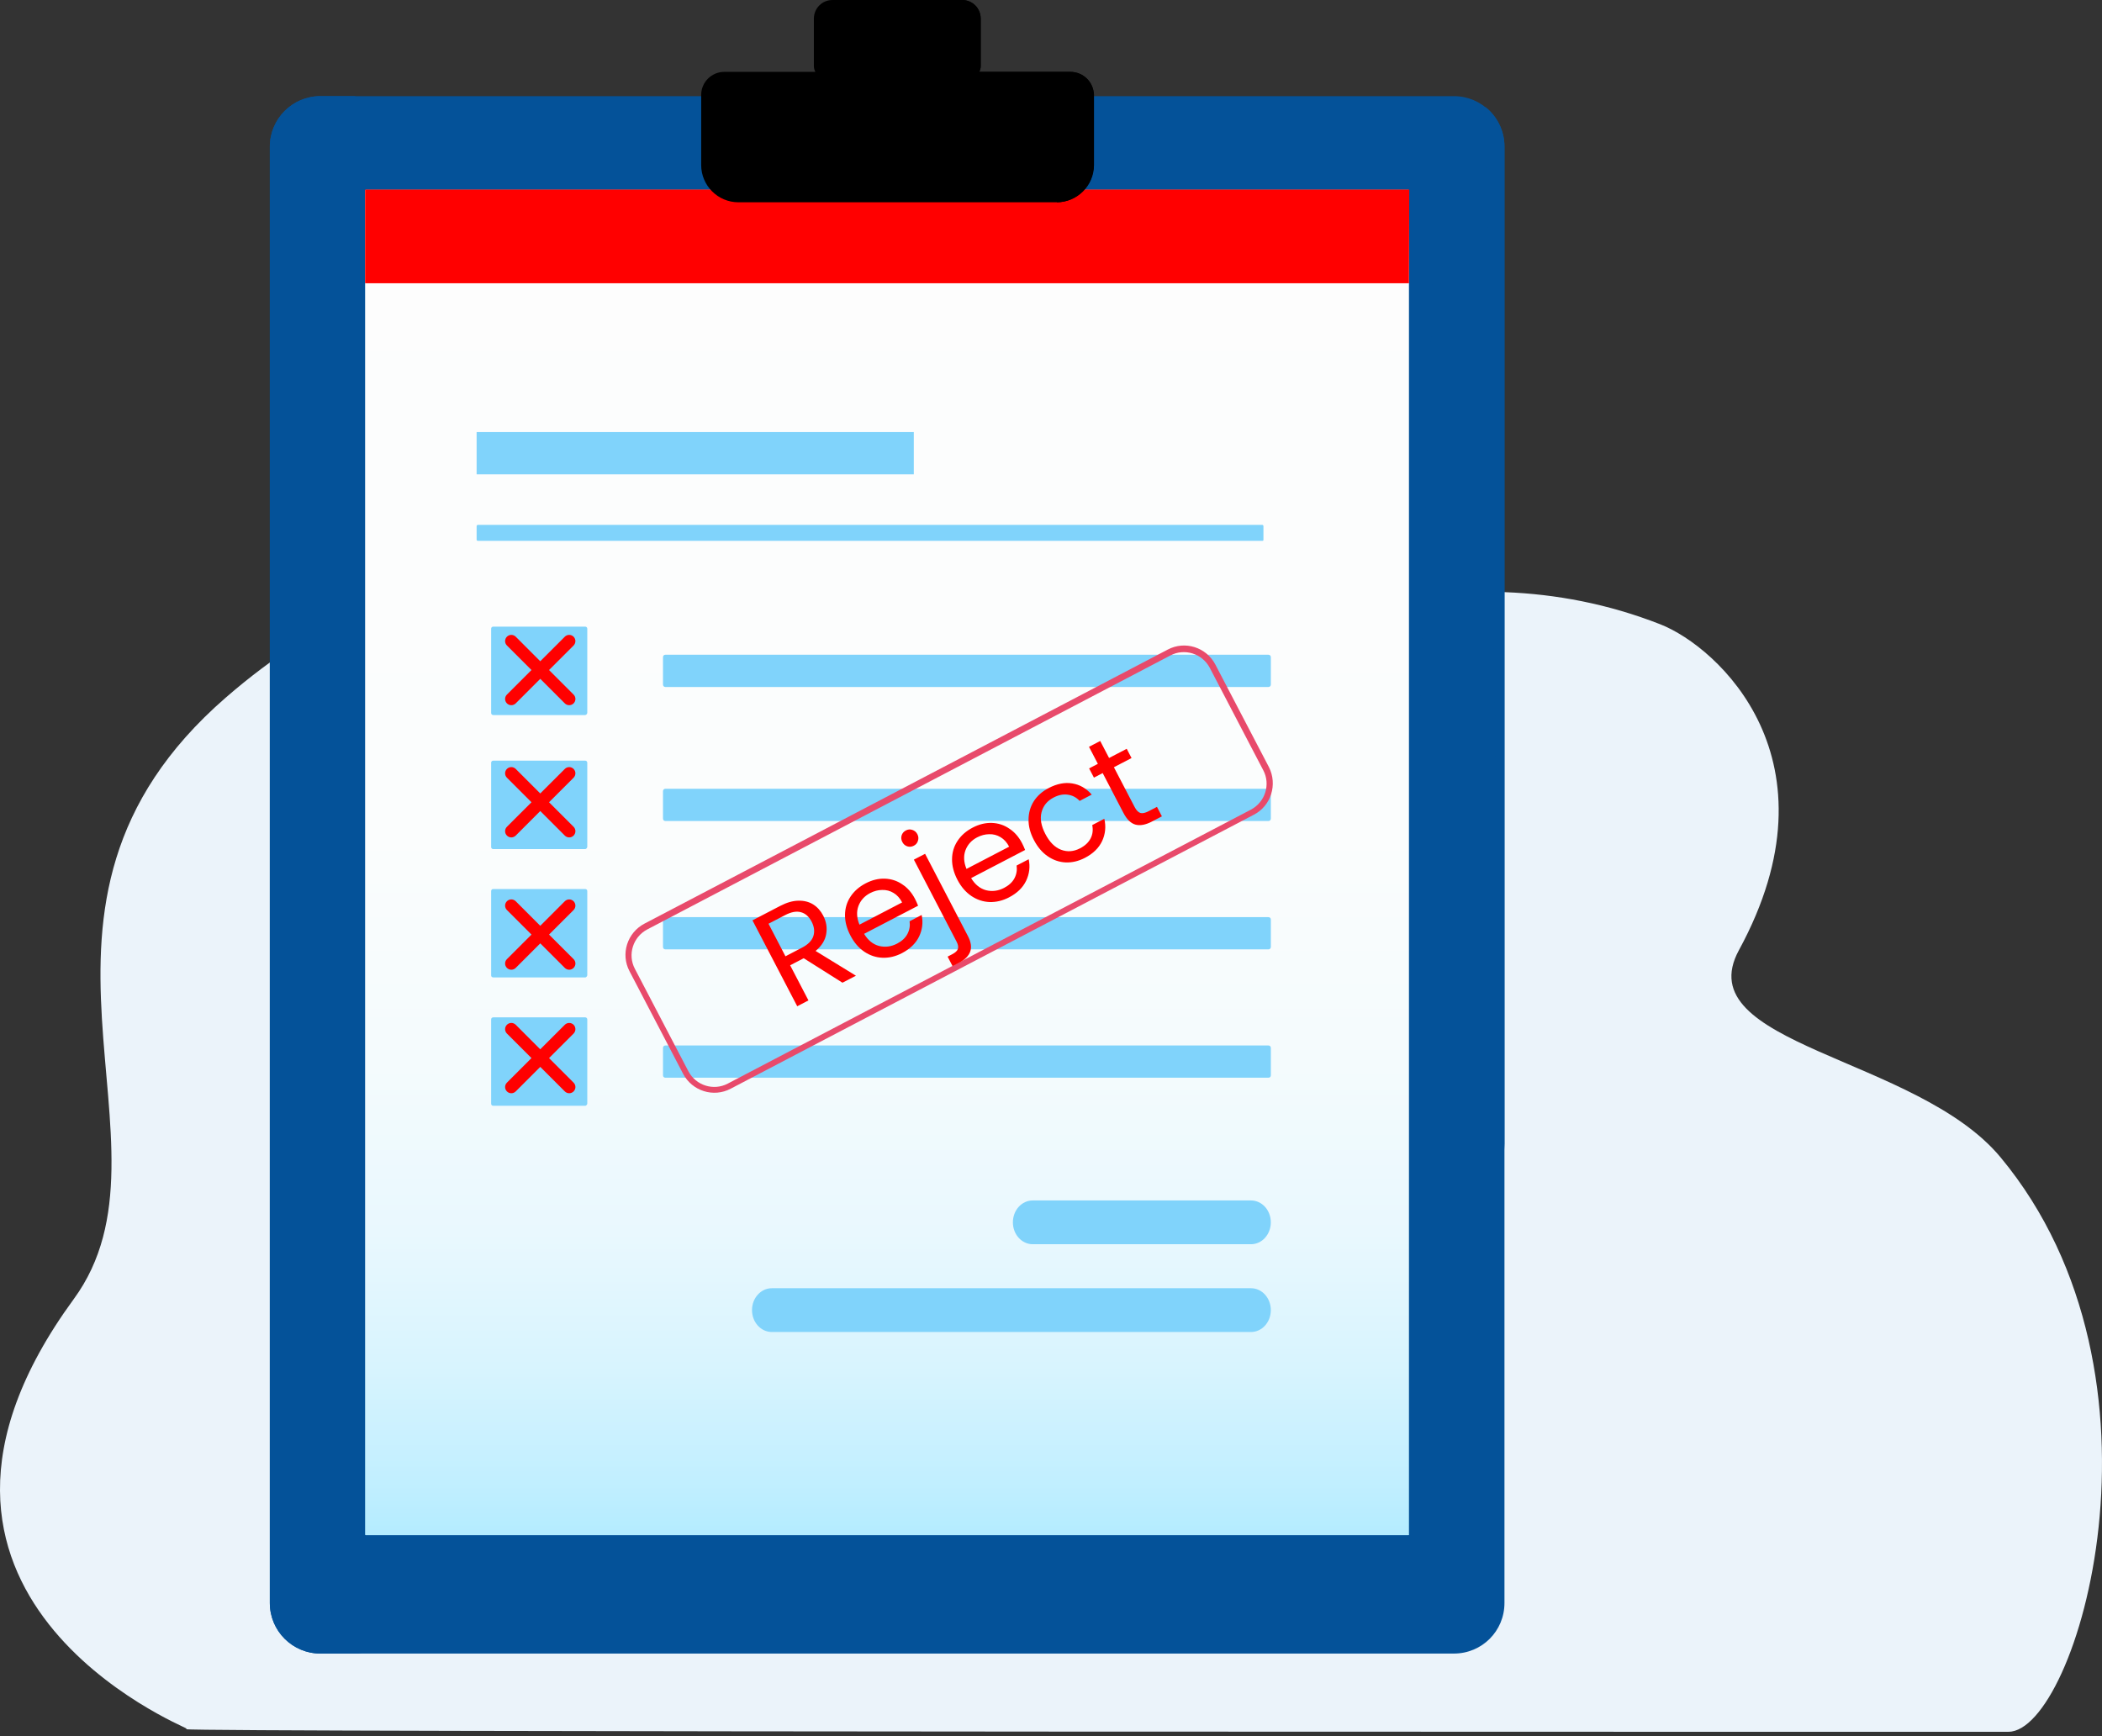 <svg width="92" height="76" viewBox="0 0 92 76" fill="none" xmlns="http://www.w3.org/2000/svg">
<rect x="0" y="0" width="92" height="76" fill="#333333" stroke="none"/>
<path d="M87.908 75.807C82.932 75.807 8.207 75.825 8.166 75.695L8.158 75.68C8.158 75.68 8.151 75.665 8.151 75.658C8.125 75.594 -6.237 69.806 3.227 56.867C8.192 50.085 -0.665 39.701 9.879 30.539C26.405 16.184 42.175 33.865 48.856 30.539C54.477 27.741 63.505 23.738 72.667 27.328C75.185 28.315 80.638 33.269 76.109 41.593C73.844 45.753 83.886 46.237 87.558 50.658C95.562 60.29 90.888 75.807 87.908 75.807Z" fill="#EBF3FA"/>
<path d="M63.633 72.383H14.024C12.794 72.383 11.81 71.386 11.81 70.169V6.423C11.81 5.193 12.807 4.209 14.024 4.209H63.633C64.863 4.209 65.847 5.206 65.847 6.423V70.169C65.847 71.399 64.863 72.383 63.633 72.383Z" fill="#045299"/>
<path d="M61.666 8.315L62.831 8.328L61.666 46.584V8.315Z" fill="#045299"/>
<path d="M12.885 68.693V7.847C12.885 6.125 14.024 4.675 15.591 4.209H14.024C12.794 4.209 11.81 5.206 11.81 6.423V70.169C11.81 71.399 12.807 72.383 14.024 72.383H15.837C14.141 71.995 12.885 70.493 12.885 68.693Z" fill="#045299"/>
<path d="M65.757 51.954L65.848 50.064V6.41C65.848 5.711 65.524 5.09 65.019 4.688L65.757 51.954Z" fill="#045299"/>
<path d="M61.641 67.202H16.006C15.993 67.202 15.98 67.189 15.98 67.176V8.336C15.98 8.323 15.993 8.31 16.006 8.31H61.641C61.654 8.31 61.667 8.323 61.667 8.336V67.176C61.68 67.189 61.667 67.202 61.641 67.202Z" fill="url(#paint0_linear_3669_428172)"/>
<path d="M61.667 12.4H15.993C15.993 12.4 15.98 12.4 15.98 12.387V8.309C15.98 8.309 15.98 8.296 15.993 8.296H61.667C61.667 8.296 61.68 8.296 61.68 8.309L61.667 12.4C61.68 12.4 61.667 12.4 61.667 12.4Z" fill="#FF0000"/>
<path d="M33.781 58.307H54.754C55.233 58.307 55.621 57.88 55.621 57.349C55.621 56.819 55.233 56.391 54.754 56.391H33.781C33.302 56.391 32.914 56.819 32.914 57.349C32.914 57.88 33.302 58.307 33.781 58.307Z" fill="#80D3FB"/>
<path d="M45.199 54.465H54.754C55.233 54.465 55.621 54.037 55.621 53.507C55.621 52.976 55.233 52.549 54.754 52.549H45.199C44.72 52.549 44.332 52.976 44.332 53.507C44.332 54.037 44.72 54.465 45.199 54.465Z" fill="#80D3FB"/>
<path d="M55.518 35.939H29.121C29.069 35.939 29.018 35.9 29.018 35.836V34.632C29.018 34.58 29.056 34.528 29.121 34.528H55.518C55.57 34.528 55.622 34.567 55.622 34.632V35.836C55.622 35.9 55.57 35.939 55.518 35.939Z" fill="#80D3FB"/>
<path d="M25.613 37.168H21.587C21.535 37.168 21.496 37.129 21.496 37.078V33.388C21.496 33.336 21.535 33.297 21.587 33.297H25.613C25.665 33.297 25.704 33.336 25.704 33.388V37.078C25.691 37.129 25.652 37.168 25.613 37.168Z" fill="#80D3FB"/>
<path d="M55.518 30.072H29.121C29.069 30.072 29.018 30.033 29.018 29.968V28.764C29.018 28.712 29.056 28.661 29.121 28.661H55.518C55.57 28.661 55.622 28.7 55.622 28.764V29.968C55.622 30.033 55.57 30.072 55.518 30.072Z" fill="#80D3FB"/>
<path d="M25.613 31.301H21.587C21.535 31.301 21.496 31.262 21.496 31.21V27.52C21.496 27.469 21.535 27.43 21.587 27.43H25.613C25.665 27.43 25.704 27.469 25.704 27.52V31.21C25.691 31.262 25.652 31.301 25.613 31.301Z" fill="#80D3FB"/>
<g clip-path="url(#clip0_3669_428172)">
<path d="M24.03 29.33L25.105 28.256C25.155 28.205 25.184 28.136 25.184 28.064C25.184 27.992 25.156 27.923 25.105 27.872C25.054 27.821 24.985 27.792 24.913 27.792C24.841 27.792 24.772 27.82 24.721 27.871L23.646 28.946L22.572 27.871C22.521 27.82 22.451 27.792 22.379 27.792C22.307 27.792 22.238 27.82 22.187 27.871C22.136 27.922 22.107 27.992 22.107 28.064C22.107 28.136 22.136 28.205 22.187 28.256L23.262 29.33L22.187 30.405C22.136 30.456 22.107 30.525 22.107 30.597C22.107 30.669 22.136 30.738 22.187 30.79C22.238 30.84 22.307 30.869 22.379 30.869C22.451 30.869 22.521 30.84 22.572 30.79L23.646 29.715L24.721 30.79C24.772 30.84 24.841 30.869 24.913 30.869C24.985 30.869 25.054 30.84 25.105 30.79C25.156 30.738 25.185 30.669 25.185 30.597C25.185 30.525 25.156 30.456 25.105 30.405L24.03 29.33Z" fill="#FF0000"/>
</g>
<g clip-path="url(#clip1_3669_428172)">
<path d="M24.03 35.118L25.105 34.043C25.155 33.992 25.184 33.923 25.184 33.851C25.184 33.779 25.156 33.71 25.105 33.659C25.054 33.608 24.985 33.579 24.913 33.579C24.841 33.579 24.772 33.608 24.721 33.659L23.646 34.733L22.572 33.659C22.521 33.608 22.451 33.579 22.379 33.579C22.307 33.579 22.238 33.608 22.187 33.659C22.136 33.71 22.107 33.779 22.107 33.851C22.107 33.923 22.136 33.992 22.187 34.043L23.262 35.118L22.187 36.192C22.136 36.243 22.107 36.312 22.107 36.385C22.107 36.457 22.136 36.526 22.187 36.577C22.238 36.628 22.307 36.657 22.379 36.657C22.451 36.657 22.521 36.628 22.572 36.577L23.646 35.502L24.721 36.577C24.772 36.628 24.841 36.657 24.913 36.657C24.985 36.657 25.054 36.628 25.105 36.577C25.156 36.526 25.185 36.457 25.185 36.385C25.185 36.312 25.156 36.243 25.105 36.192L24.03 35.118Z" fill="#FF0000"/>
</g>
<path d="M55.518 41.558H29.121C29.069 41.558 29.018 41.519 29.018 41.454V40.25C29.018 40.198 29.056 40.147 29.121 40.147H55.518C55.57 40.147 55.622 40.185 55.622 40.25V41.454C55.622 41.519 55.57 41.558 55.518 41.558Z" fill="#80D3FB"/>
<path d="M25.613 42.786H21.587C21.535 42.786 21.496 42.748 21.496 42.696V39.006C21.496 38.955 21.535 38.916 21.587 38.916H25.613C25.665 38.916 25.704 38.955 25.704 39.006V42.696C25.691 42.748 25.652 42.786 25.613 42.786Z" fill="#80D3FB"/>
<g clip-path="url(#clip2_3669_428172)">
<path d="M24.03 40.91L25.105 39.836C25.155 39.785 25.184 39.716 25.184 39.644C25.184 39.572 25.156 39.502 25.105 39.451C25.054 39.4 24.985 39.372 24.913 39.372C24.841 39.372 24.772 39.4 24.721 39.451L23.646 40.526L22.572 39.451C22.521 39.4 22.451 39.371 22.379 39.371C22.307 39.371 22.238 39.4 22.187 39.451C22.136 39.502 22.107 39.571 22.107 39.643C22.107 39.715 22.136 39.785 22.187 39.836L23.262 40.91L22.187 41.985C22.136 42.036 22.107 42.105 22.107 42.177C22.107 42.249 22.136 42.318 22.187 42.369C22.238 42.42 22.307 42.449 22.379 42.449C22.451 42.449 22.521 42.42 22.572 42.369L23.646 41.295L24.721 42.369C24.772 42.42 24.841 42.449 24.913 42.449C24.985 42.449 25.054 42.42 25.105 42.369C25.156 42.318 25.185 42.249 25.185 42.177C25.185 42.105 25.156 42.036 25.105 41.985L24.03 40.91Z" fill="#FF0000"/>
</g>
<path d="M55.518 47.176H29.121C29.069 47.176 29.018 47.137 29.018 47.073V45.869C29.018 45.817 29.056 45.765 29.121 45.765H55.518C55.57 45.765 55.622 45.804 55.622 45.869V47.073C55.622 47.137 55.57 47.176 55.518 47.176Z" fill="#80D3FB"/>
<path d="M25.613 48.405H21.587C21.535 48.405 21.496 48.366 21.496 48.314V44.625C21.496 44.573 21.535 44.534 21.587 44.534H25.613C25.665 44.534 25.704 44.573 25.704 44.625V48.314C25.691 48.366 25.652 48.405 25.613 48.405Z" fill="#80D3FB"/>
<g clip-path="url(#clip3_3669_428172)">
<path d="M24.03 46.317L25.105 45.243C25.155 45.192 25.184 45.123 25.184 45.051C25.184 44.978 25.156 44.909 25.105 44.858C25.054 44.807 24.985 44.779 24.913 44.779C24.841 44.779 24.772 44.807 24.721 44.858L23.646 45.933L22.572 44.858C22.521 44.807 22.451 44.778 22.379 44.778C22.307 44.778 22.238 44.807 22.187 44.858C22.136 44.909 22.107 44.978 22.107 45.05C22.107 45.123 22.136 45.192 22.187 45.243L23.262 46.317L22.187 47.392C22.136 47.443 22.107 47.512 22.107 47.584C22.107 47.656 22.136 47.725 22.187 47.776C22.238 47.827 22.307 47.856 22.379 47.856C22.451 47.856 22.521 47.827 22.572 47.776L23.646 46.702L24.721 47.776C24.772 47.827 24.841 47.856 24.913 47.856C24.985 47.856 25.054 47.827 25.105 47.776C25.156 47.725 25.185 47.656 25.185 47.584C25.185 47.512 25.156 47.443 25.105 47.392L24.03 46.317Z" fill="#FF0000"/>
</g>
<path d="M55.246 23.675H20.913C20.887 23.675 20.861 23.65 20.861 23.624V23.028C20.861 23.002 20.887 22.976 20.913 22.976H55.246C55.272 22.976 55.298 23.002 55.298 23.028V23.624C55.298 23.663 55.285 23.675 55.246 23.675Z" fill="#80D3FB"/>
<path d="M39.995 18.913H20.861V20.764H39.995V18.913Z" fill="#80D3FB"/>
<path d="M46.846 3.146H42.859C42.898 3.068 42.923 2.991 42.923 2.9V0.816C42.923 0.362 42.561 0 42.108 0H36.438C35.984 0 35.622 0.362 35.622 0.816V2.9C35.622 2.991 35.648 3.068 35.687 3.146H31.699C31.143 3.146 30.689 3.599 30.689 4.156V7.224C30.689 8.117 31.414 8.855 32.321 8.855H46.251C47.144 8.855 47.882 8.13 47.882 7.224V4.156C47.869 3.599 47.416 3.146 46.846 3.146Z" fill="black"/>
<path d="M46.845 3.146H42.858C42.897 3.068 42.923 2.991 42.923 2.9V0.816C42.923 0.362 42.56 0 42.107 0H40.916C41.421 0.337 41.99 0.867 42.029 1.566C42.094 2.848 41.602 4.337 42.172 4.557C42.741 4.764 46.586 3.845 46.509 5.696C46.47 6.81 46.34 8.052 46.263 8.855C47.143 8.842 47.868 8.117 47.868 7.224V4.156C47.868 3.599 47.415 3.146 46.845 3.146Z" fill="black"/>
<path d="M54.881 35.662L31.981 47.657C31.231 48.055 30.294 47.762 29.896 47.001L27.553 42.515C27.155 41.765 27.448 40.828 28.209 40.43L51.109 28.435C51.859 28.036 52.796 28.329 53.194 29.091L55.537 33.577C55.924 34.338 55.631 35.276 54.881 35.662ZM28.326 40.687C27.705 41.015 27.459 41.788 27.787 42.409L30.13 46.896C30.458 47.516 31.231 47.762 31.852 47.434L54.752 35.44C55.373 35.111 55.619 34.338 55.291 33.718L52.948 29.231C52.62 28.61 51.847 28.364 51.226 28.692L28.326 40.687Z" fill="#E84A6B"/>
<path d="M36.873 43.017L35.177 41.946L34.583 42.255L35.384 43.792L34.893 44.048L32.934 40.287L34.148 39.655C34.433 39.507 34.697 39.431 34.942 39.427C35.19 39.421 35.406 39.476 35.59 39.59C35.773 39.705 35.92 39.869 36.03 40.081C36.165 40.34 36.209 40.608 36.161 40.884C36.116 41.159 35.962 41.407 35.697 41.627L37.462 42.711L36.873 43.017ZM34.378 41.861L35.101 41.484C35.367 41.346 35.533 41.177 35.599 40.978C35.663 40.776 35.637 40.565 35.523 40.345C35.407 40.122 35.251 39.984 35.054 39.931C34.861 39.876 34.629 39.919 34.359 40.06L33.636 40.436L34.378 41.861ZM40.045 39.342C40.093 39.435 40.139 39.537 40.183 39.647L37.82 40.878C37.989 41.16 38.207 41.337 38.473 41.408C38.741 41.475 39.005 41.44 39.264 41.306C39.476 41.195 39.627 41.055 39.716 40.884C39.808 40.709 39.839 40.523 39.811 40.328L40.339 40.052C40.408 40.378 40.371 40.692 40.227 40.996C40.081 41.296 39.832 41.537 39.48 41.721C39.199 41.867 38.915 41.935 38.626 41.925C38.341 41.914 38.076 41.826 37.83 41.661C37.582 41.493 37.379 41.256 37.22 40.95C37.06 40.644 36.982 40.345 36.984 40.051C36.987 39.757 37.066 39.492 37.221 39.255C37.379 39.013 37.602 38.817 37.889 38.667C38.17 38.521 38.45 38.453 38.729 38.463C39.009 38.473 39.263 38.555 39.49 38.711C39.719 38.862 39.904 39.072 40.045 39.342ZM39.484 39.503C39.387 39.316 39.262 39.178 39.11 39.088C38.956 38.994 38.789 38.951 38.61 38.957C38.432 38.958 38.257 39.004 38.084 39.094C37.836 39.223 37.665 39.413 37.571 39.663C37.481 39.911 37.496 40.182 37.617 40.476L39.484 39.503ZM39.996 37.021C39.903 37.07 39.806 37.079 39.708 37.048C39.613 37.015 39.541 36.952 39.493 36.858C39.444 36.764 39.433 36.669 39.461 36.573C39.492 36.474 39.554 36.401 39.648 36.352C39.741 36.303 39.835 36.295 39.93 36.328C40.029 36.359 40.102 36.422 40.151 36.515C40.2 36.609 40.209 36.705 40.177 36.803C40.15 36.9 40.09 36.972 39.996 37.021ZM42.363 40.974C42.5 41.236 42.534 41.463 42.464 41.655C42.395 41.847 42.233 42.009 41.977 42.142L41.691 42.291L41.475 41.875L41.68 41.769C41.817 41.697 41.898 41.621 41.924 41.539C41.953 41.455 41.934 41.348 41.867 41.219L39.998 37.63L40.489 37.375L42.363 40.974ZM44.729 36.902C44.778 36.995 44.824 37.097 44.867 37.207L42.504 38.438C42.674 38.72 42.892 38.897 43.158 38.969C43.425 39.035 43.689 39.001 43.948 38.866C44.16 38.755 44.311 38.615 44.401 38.445C44.492 38.269 44.523 38.084 44.495 37.888L45.024 37.613C45.093 37.938 45.055 38.252 44.911 38.556C44.766 38.856 44.517 39.098 44.164 39.281C43.884 39.427 43.599 39.495 43.31 39.486C43.025 39.474 42.76 39.386 42.514 39.221C42.267 39.053 42.063 38.816 41.904 38.51C41.745 38.205 41.666 37.905 41.669 37.611C41.671 37.317 41.75 37.052 41.906 36.815C42.063 36.573 42.286 36.377 42.574 36.227C42.854 36.081 43.134 36.013 43.414 36.023C43.693 36.033 43.947 36.116 44.174 36.272C44.404 36.422 44.588 36.632 44.729 36.902ZM44.168 37.063C44.071 36.876 43.946 36.738 43.794 36.648C43.64 36.554 43.474 36.511 43.294 36.517C43.116 36.519 42.941 36.564 42.768 36.654C42.52 36.783 42.349 36.973 42.255 37.223C42.165 37.471 42.181 37.742 42.301 38.036L44.168 37.063ZM45.25 36.768C45.09 36.462 45.013 36.164 45.017 35.874C45.02 35.58 45.096 35.314 45.246 35.075C45.4 34.835 45.617 34.642 45.898 34.496C46.261 34.307 46.606 34.239 46.931 34.294C47.261 34.346 47.544 34.51 47.783 34.783L47.254 35.059C47.11 34.905 46.937 34.814 46.735 34.787C46.537 34.757 46.33 34.799 46.114 34.911C45.834 35.057 45.658 35.273 45.586 35.557C45.513 35.837 45.568 36.154 45.752 36.506C45.937 36.862 46.167 37.093 46.441 37.197C46.714 37.301 46.992 37.28 47.272 37.134C47.488 37.022 47.642 36.878 47.733 36.702C47.824 36.527 47.848 36.331 47.805 36.116L48.334 35.841C48.412 36.184 48.38 36.509 48.238 36.816C48.094 37.12 47.845 37.364 47.489 37.55C47.208 37.696 46.925 37.763 46.64 37.752C46.359 37.738 46.097 37.648 45.855 37.481C45.612 37.315 45.411 37.077 45.25 36.768ZM48.753 33.585L49.661 35.328C49.736 35.472 49.82 35.558 49.913 35.587C50.004 35.613 50.125 35.587 50.276 35.508L50.638 35.32L50.854 35.735L50.411 35.966C50.138 36.108 49.9 36.152 49.698 36.097C49.496 36.042 49.32 35.871 49.17 35.584L48.262 33.841L47.879 34.04L47.668 33.636L48.051 33.436L47.663 32.691L48.154 32.436L48.542 33.18L49.314 32.778L49.525 33.183L48.753 33.585Z" fill="#FF0000"/>
<defs>
<linearGradient id="paint0_linear_3669_428172" x1="38.829" y1="8.304" x2="38.829" y2="67.205" gradientUnits="userSpaceOnUse">
<stop stop-color="#FDFDFD"/>
<stop offset="0.479" stop-color="#FBFDFD"/>
<stop offset="0.652" stop-color="#F4FBFD"/>
<stop offset="0.775" stop-color="#E9F8FE"/>
<stop offset="0.874" stop-color="#D8F4FE"/>
<stop offset="0.958" stop-color="#C2EFFF"/>
<stop offset="1" stop-color="#B4ECFF"/>
</linearGradient>
<clipPath id="clip0_3669_428172">
<rect width="3.475" height="3.475" fill="white" transform="translate(21.91 27.594)"/>
</clipPath>
<clipPath id="clip1_3669_428172">
<rect width="3.475" height="3.475" fill="white" transform="translate(21.91 33.382)"/>
</clipPath>
<clipPath id="clip2_3669_428172">
<rect width="3.475" height="3.475" fill="white" transform="translate(21.91 39.174)"/>
</clipPath>
<clipPath id="clip3_3669_428172">
<rect width="3.475" height="3.475" fill="white" transform="translate(21.91 44.581)"/>
</clipPath>
</defs>
</svg>
